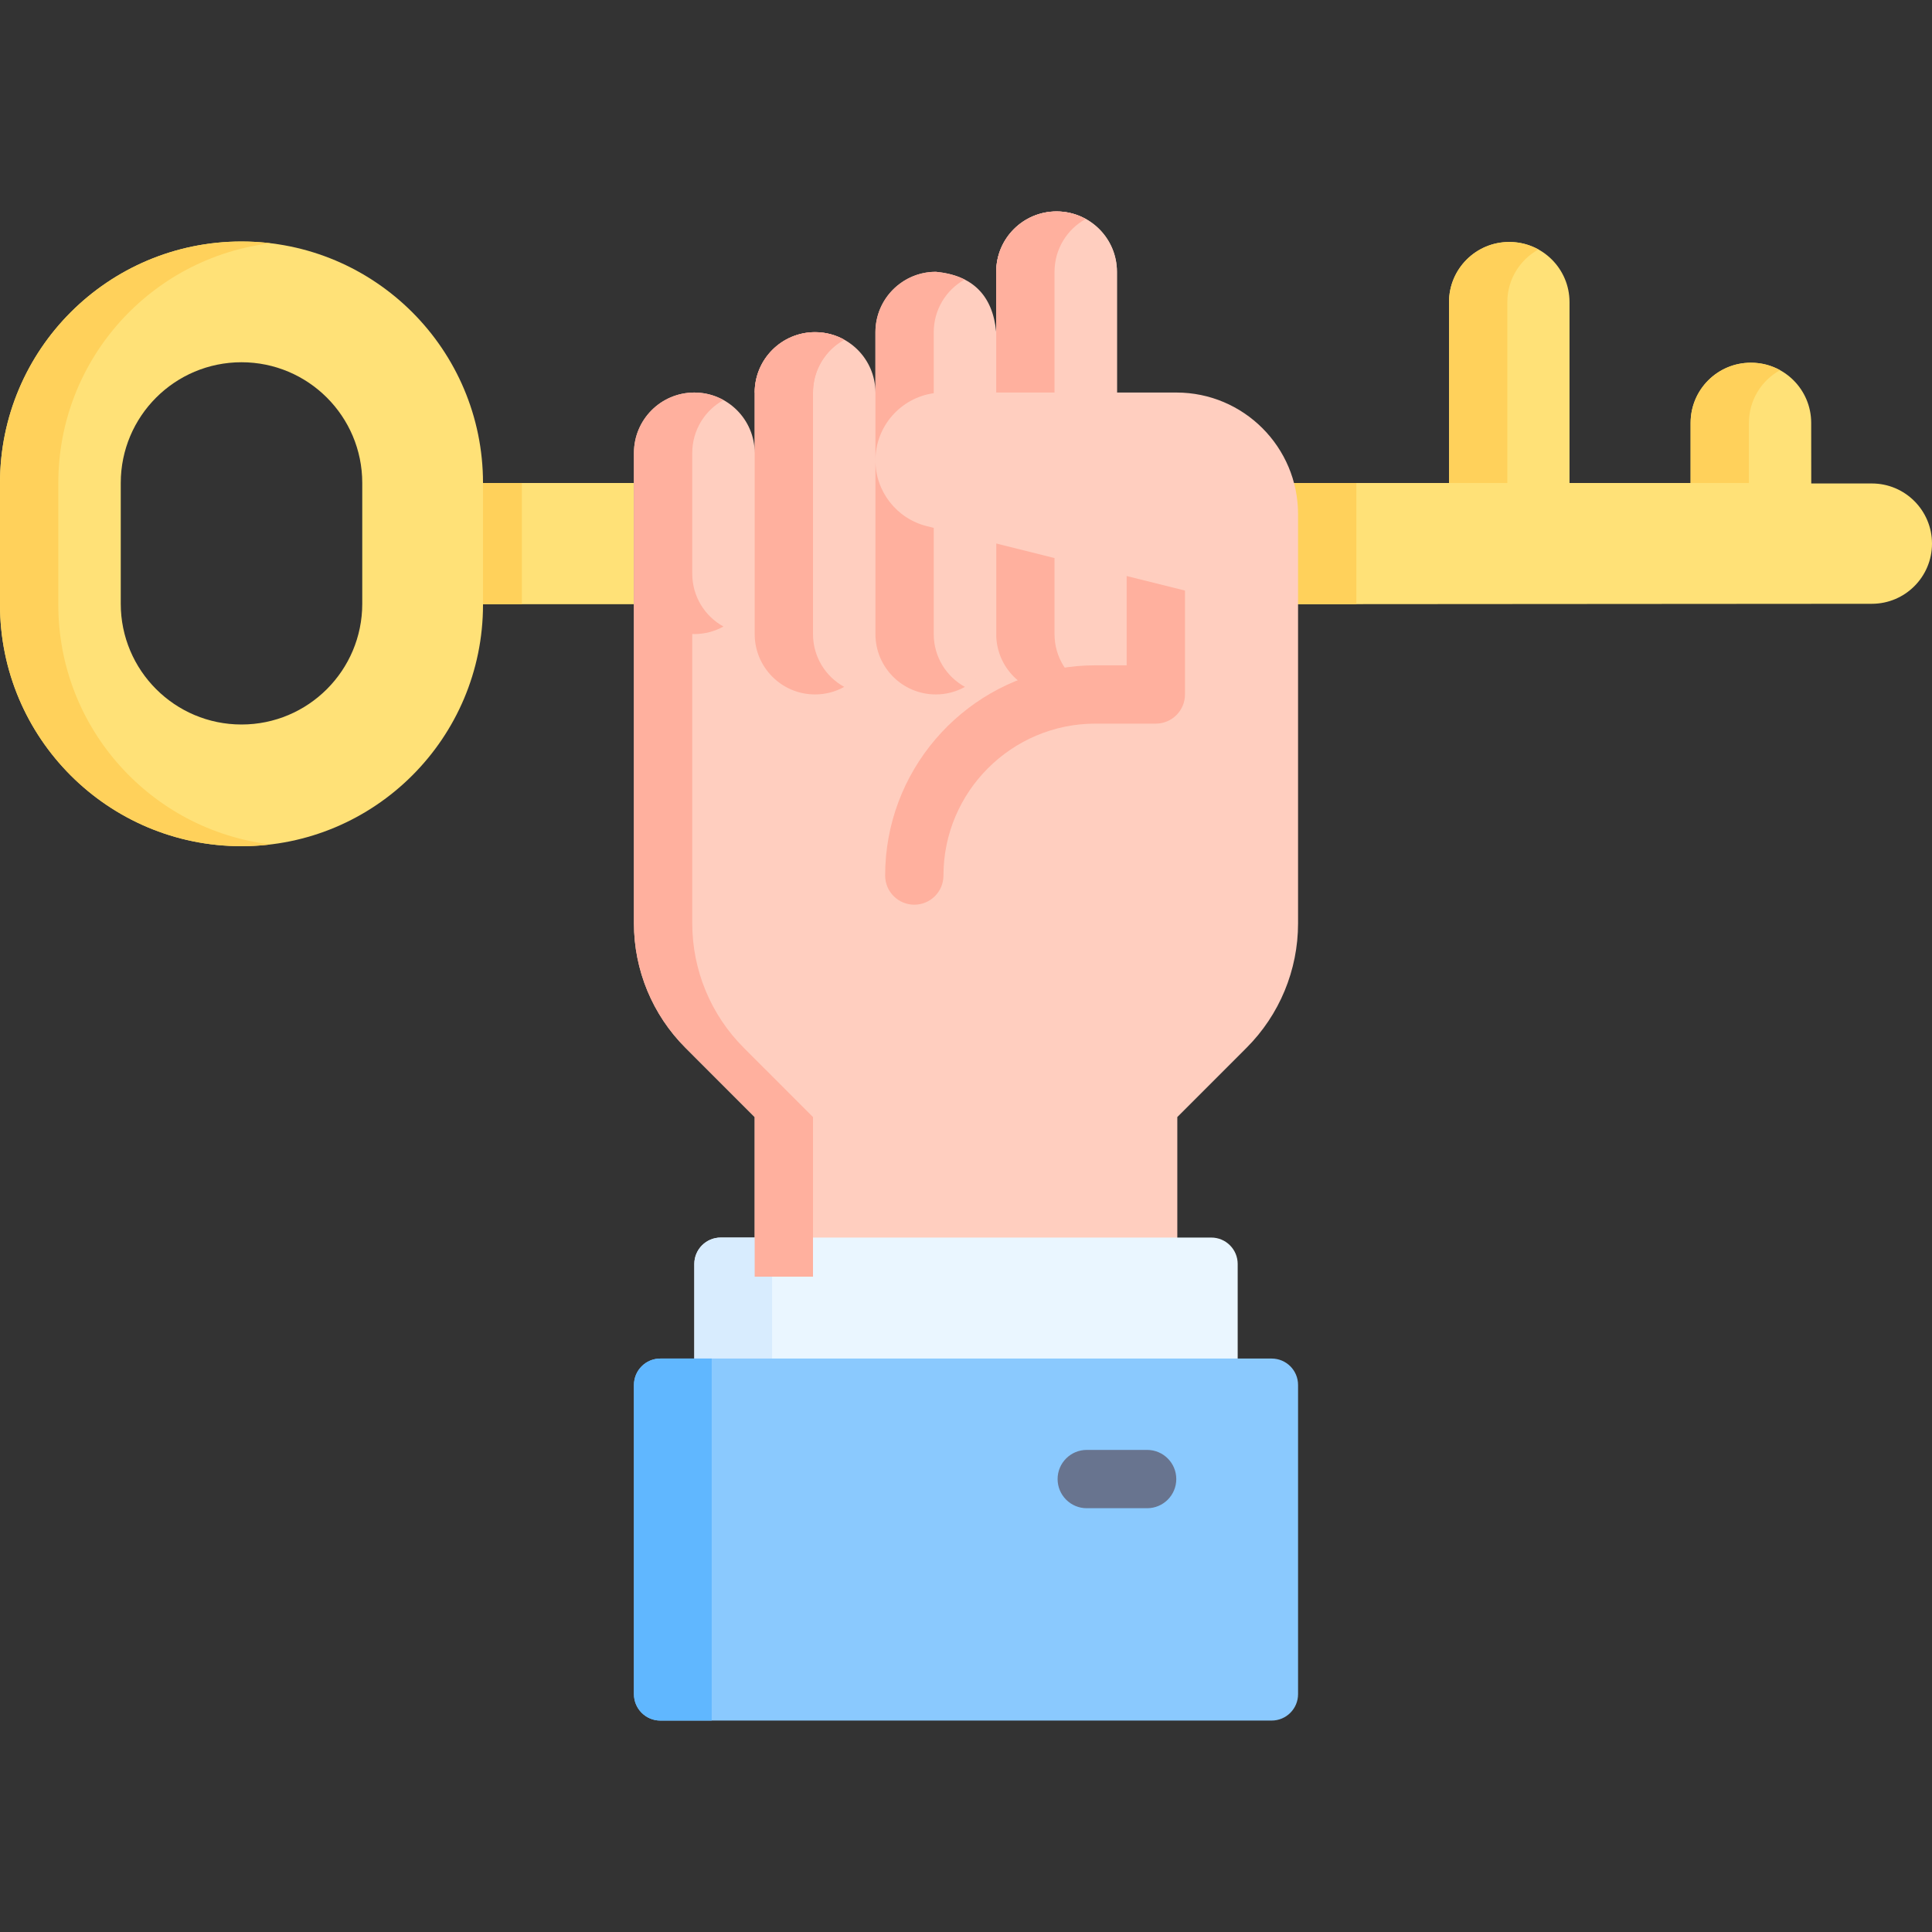 <svg id="Capa_1" enable-background="new 0 0 512 512" height="512" viewBox="0 0 512 512" width="512" xmlns="http://www.w3.org/2000/svg"><rect x="0" y="0" width="512" height="512" fill="#333333" stroke="none"/><g><path d="m117.699 127.999h50.304v32.121h-50.304z" fill="#ffe177"/><path d="m117.699 127.999v32.121h20.604v-32.121z" fill="#ffd15b"/><path d="m64.002 64.001c-35.346 0-64 28.654-64 64v32.247c0 35.346 28.654 64 64 64 35.346 0 64-28.654 64-64v-32.248c0-35.346-28.654-63.999-64-63.999zm32 95.999c0 17.673-14.327 32-32 32-17.673 0-32-14.327-32-32v-32c0-17.673 14.327-32 32-32 17.673 0 32 14.327 32 32z" fill="#ffe177"/><path d="m15.453 160.244v-32.245c0-32.729 24.57-59.72 56.279-63.532-2.534-.309-5.11-.464-7.726-.464-35.346.001-64.006 28.651-64.006 63.996v32.245c0 35.346 28.66 64.005 64.005 64.005 2.617 0 5.192-.154 7.726-.464-31.708-3.811-56.278-30.812-56.278-63.541z" fill="#ffd15b"/><path d="m464.041 96.125h-.066c-8.805 0-15.944 7.138-15.944 15.944v15.932h-32.093v-47.932c0-8.805-7.138-15.944-15.944-15.944h-.05c-8.805 0-15.944 7.138-15.944 15.944v47.932h-50.302v32.124l162.369-.112c8.801-.007 15.932-7.143 15.932-15.944 0-8.805-7.138-15.944-15.944-15.944h-16.055l-.016-16.072c-.008-8.799-7.144-15.928-15.943-15.928z" fill="#ffe177"/><g fill="#ffd15b"><path d="m333.697 127.999h25.755v32.111l-25.755.011z"/><path d="m399.99 64.128c2.792 0 5.419.721 7.706 1.988-4.914 2.709-8.241 7.943-8.241 13.949v47.935h-15.453v-47.935c0-8.798 7.139-15.937 15.947-15.937z"/><path d="m471.732 98.104c-4.924 2.709-8.252 7.953-8.252 13.969v15.927h-15.453v-15.927c0-8.808 7.139-15.947 15.947-15.947h.062c2.792 0 5.419.71 7.696 1.978z"/></g><path d="m343.999 136.272v108.427c0 12.383-4.914 24.251-13.671 32.997l-18.327 18.337v42.299h-112.001v-42.299l-18.327-18.337c-8.757-8.746-13.671-20.614-13.671-32.997v-124.663c0-4.419 1.793-8.417 4.687-11.322 2.895-2.895 6.892-4.687 11.311-4.687 8.839 0 15.999 7.17 15.999 16.009v-16.009c0-4.419 1.793-8.417 4.687-11.311 2.895-2.895 6.892-4.687 11.311-4.687 8.818 0 15.958 7.129 15.999 15.937v-15.938c0-5.264 2.555-9.952 6.49-12.857 2.658-1.978 5.944-3.142 9.509-3.142 9.755.913 15.092 6.246 16.009 15.999v-15.998c0-8.839 7.16-15.999 15.999-15.999 4.409 0 8.417 1.793 11.311 4.687 2.895 2.895 4.687 6.892 4.687 11.311v31.997h15.752c17.814.001 32.246 14.444 32.246 32.246z" fill="#ffcebf"/><path d="m215.999 88.028c2.802 0 5.439.721 7.726 1.998-1.319.721-2.524 1.628-3.585 2.689-2.895 2.895-4.687 6.892-4.687 11.311v16.009c0-8.653-6.871-15.71-15.453-15.999v-.01c0-4.419 1.793-8.417 4.687-11.311 2.895-2.894 6.892-4.687 11.312-4.687z" fill="#ffb09e"/><path d="m223.725 182.033c-2.287 1.277-4.924 1.999-7.726 1.999-8.839 0-15.999-7.16-15.999-15.999v-64.005c0-8.829 7.16-15.999 15.999-15.999 2.802 0 5.439.721 7.726 1.998-4.935 2.72-8.272 7.974-8.272 14v64.005c0 6.037 3.338 11.291 8.272 14.001z" fill="#ffb09e"/><path d="m264.006 104.027v-31.997c0-8.839 7.16-15.999 15.999-15.999 4.409 0 8.417 1.793 11.311 4.687 2.895 2.895 4.687 6.892 4.687 11.311v31.998z" fill="#ffcebf"/><path d="m287.731 58.029c-4.935 2.709-8.272 7.963-8.272 14v31.997h-15.453v-31.996c0-8.839 7.16-15.999 15.999-15.999 2.801 0 5.439.721 7.726 1.998z" fill="#ffb09e"/><path d="m264.006 144.029v24.003c0 8.839 7.16 15.999 15.999 15.999 8.829 0 15.999-7.16 15.999-15.999v-15.999z" fill="#ffcebf"/><path d="m287.731 182.033c-2.287 1.277-4.924 1.999-7.726 1.999-8.839 0-15.999-7.16-15.999-15.999v-24.003l15.453 3.863v20.14c-.001 6.036 3.337 11.29 8.272 14z" fill="#ffb09e"/><path d="m255.63 74.08c-4.883 2.73-8.18 7.963-8.18 13.949v16.174c-8.736 1.226-15.453 8.726-15.453 17.802v-33.977c0-8.829 7.17-15.999 15.999-15.999 2.947.279 5.491.959 7.634 2.051z" fill="#ffb09e"/><path d="m231.998 168.032v-46.029c0 4.121 1.401 7.974 3.812 11.054 2.4 3.08 5.81 5.378 9.807 6.377l18.389 4.595v24.003c0 8.839-7.17 15.999-16.009 15.999-8.829 0-15.999-7.159-15.999-15.999z" fill="#ffcebf"/><path d="m255.723 182.033c-2.287 1.277-4.924 1.999-7.726 1.999-8.829 0-15.999-7.16-15.999-15.999v-46.029c0 4.121 1.401 7.974 3.812 11.054 2.4 3.08 5.81 5.378 9.807 6.377l1.834.453v28.145c-.001 6.036 3.337 11.29 8.272 14z" fill="#ffb09e"/><g><path d="m314.031 156.505v27.537c0 4.265-3.461 7.726-7.726 7.726h-15.999c-22.211 0-40.28 18.059-40.28 40.26 0 4.275-3.461 7.726-7.726 7.726s-7.726-3.451-7.726-7.726c0-27.496 20.027-50.407 46.266-54.898 3.08-.536 6.243-.814 9.467-.814h8.272v-23.663z" fill="#ffb09e"/></g><path d="m328.001 370.269h-144v-35.302c0-3.866 3.134-7 7-7h129.999c3.866 0 7 3.134 7 7v35.302z" fill="#eaf6ff"/><path d="m204.605 327.969v42.299h-20.604v-35.299c0-3.866 3.134-7 7-7z" fill="#d8ecfe"/><path d="m337.001 455.967h-162c-3.866 0-7-3.134-7-7v-81.937c0-3.866 3.134-7 7-7h161.999c3.866 0 7 3.134 7 7v81.937c.001 3.866-3.133 7-6.999 7z" fill="#8ac9fe"/><path d="m188.606 360.028v95.941h-13.604c-3.866 0-7-3.134-7-7v-81.941c0-3.866 3.134-7 7-7z" fill="#60b7ff"/><g><g><path d="m304.001 399.694h-16c-4.267 0-7.726-3.459-7.726-7.726s3.459-7.726 7.726-7.726h16c4.267 0 7.726 3.459 7.726 7.726s-3.459 7.726-7.726 7.726z" fill="#68748f"/></g></g><path d="m197.126 277.696c-8.757-8.746-13.671-20.614-13.671-32.997v-76.694c.183.006.362.028.546.028 2.802 0 5.439-.721 7.726-1.999-4.935-2.709-8.272-7.963-8.272-14v-31.998c0-6.037 3.338-11.291 8.272-14.011-2.287-1.277-4.924-1.999-7.726-1.999-8.839 0-15.998 7.169-15.999 16.008v.001 124.663c0 12.383 4.914 24.251 13.671 32.997l18.327 18.338v42.299h15.453v-42.299z" fill="#ffb09e"/></g></svg>